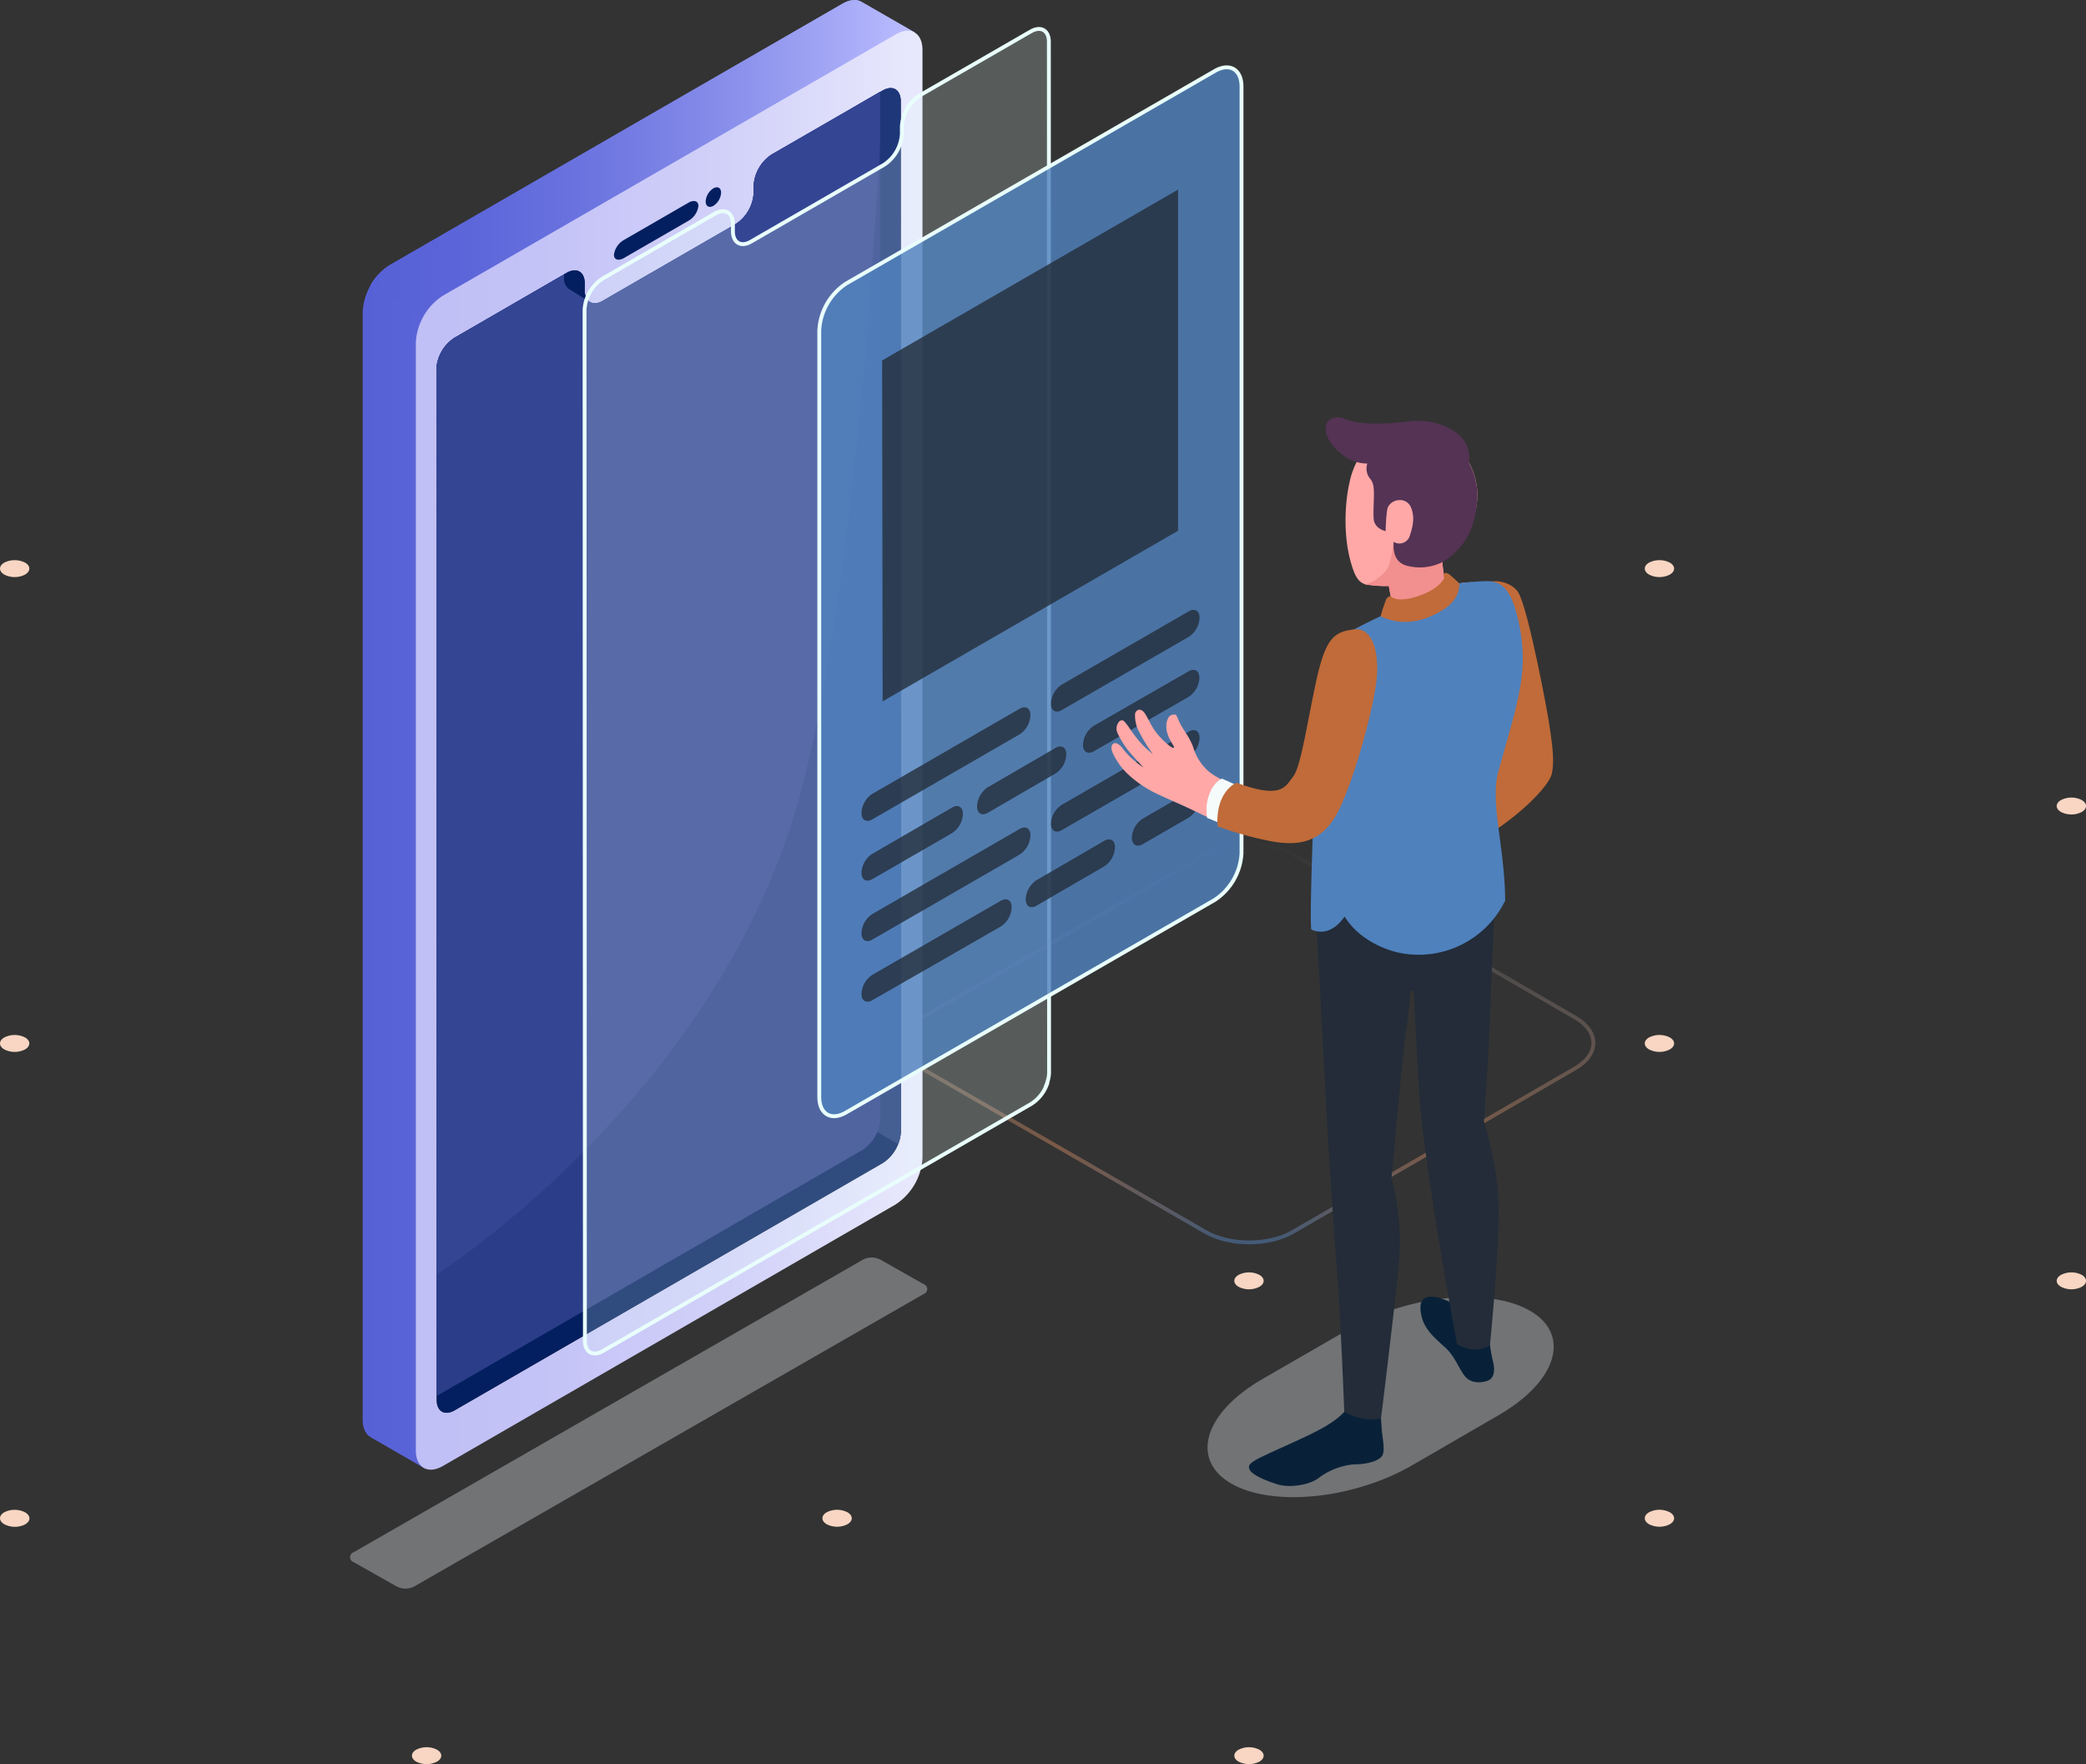 <svg id="Layer_1" data-name="Layer 1" xmlns="http://www.w3.org/2000/svg" xmlns:xlink="http://www.w3.org/1999/xlink" viewBox="0 0 541.31 457.76"><rect x="0" y="0" width="541.31" height="457.76" fill="#333333" stroke="none"/><defs><style>.cls-1{fill:#f8d6c3;}.cls-2{fill:url(#Degradado_sin_nombre_19);}.cls-3{fill:url(#Degradado_sin_nombre_19-2);}.cls-4{fill:url(#Degradado_sin_nombre_19-3);}.cls-5{fill:url(#Degradado_sin_nombre_19-4);}.cls-6{fill:url(#Degradado_sin_nombre_19-5);}.cls-16,.cls-18,.cls-7{fill:none;stroke-miterlimit:10;}.cls-7{opacity:0.5;stroke:url(#linear-gradient);}.cls-8{fill:url(#Áåçûìÿííûé_ãðàäèåíò_24);}.cls-9{fill:url(#Áåçûìÿííûé_ãðàäèåíò_24-2);}.cls-10{fill:url(#Áåçûìÿííûé_ãðàäèåíò_3);}.cls-11{fill:#031f60;}.cls-12{fill:#1e3779;}.cls-13{fill:#2b3d89;}.cls-14{fill:#344593;}.cls-15{fill:#e9fffb;opacity:0.2;}.cls-16,.cls-18{stroke:#e9fffb;}.cls-17,.cls-28{fill:#4F81BD;}.cls-17{opacity:0.82;}.cls-18{stroke-linecap:round;}.cls-19,.cls-21{fill:#232c38;}.cls-19,.cls-20{opacity:0.78;}.cls-22{fill:#ffa8a7;}.cls-23{fill:#c06b39;}.cls-24{fill:#d5dae0;opacity:0.38;}.cls-25{fill:#092138;}.cls-26{fill:#f28f8f;}.cls-27{fill:#543354;}.cls-29{fill:#f5fbfb;}</style><linearGradient id="Degradado_sin_nombre_19" x1="178.37" y1="449.81" x2="185.98" y2="449.81" gradientUnits="userSpaceOnUse"><stop offset="0" stop-color="#6b99d1"/><stop offset="0.28" stop-color="#83acdd" stop-opacity="0.74"/><stop offset="0.92" stop-color="#c0dcfb" stop-opacity="0.08"/><stop offset="1" stop-color="#c8e2ff" stop-opacity="0"/></linearGradient><linearGradient id="Degradado_sin_nombre_19-2" x1="284.88" y1="388.21" x2="292.49" y2="388.21" xlink:href="#Degradado_sin_nombre_19"/><linearGradient id="Degradado_sin_nombre_19-3" x1="178.37" y1="326.6" x2="185.98" y2="326.6" xlink:href="#Degradado_sin_nombre_19"/><linearGradient id="Degradado_sin_nombre_19-4" x1="391.78" y1="326.6" x2="399.38" y2="326.6" xlink:href="#Degradado_sin_nombre_19"/><linearGradient id="Degradado_sin_nombre_19-5" x1="284.88" y1="265" x2="292.49" y2="265" xlink:href="#Degradado_sin_nombre_19"/><linearGradient id="linear-gradient" x1="395.41" y1="440.33" x2="395.41" y2="335.95" gradientUnits="userSpaceOnUse"><stop offset="0" stop-color="#4F81BD"/><stop offset="0.24" stop-color="#ea9666" stop-opacity="0.78"/><stop offset="0.79" stop-color="#d1cdd4" stop-opacity="0.22"/><stop offset="1" stop-color="#c8e2ff" stop-opacity="0"/></linearGradient><linearGradient id="Áåçûìÿííûé_ãðàäèåíò_24" x1="165.59" y1="307.9" x2="308.76" y2="307.9" gradientUnits="userSpaceOnUse"><stop offset="0" stop-color="#5761d7"/><stop offset="0.18" stop-color="#5c66d9"/><stop offset="0.39" stop-color="#6a73df"/><stop offset="0.61" stop-color="#8289e8"/><stop offset="0.85" stop-color="#a3a7f5"/><stop offset="1" stop-color="#bcbeff"/></linearGradient><linearGradient id="Áåçûìÿííûé_ãðàäèåíò_24-2" x1="167.64" y1="172.56" x2="308.76" y2="172.56" xlink:href="#Áåçûìÿííûé_ãðàäèåíò_24"/><linearGradient id="Áåçûìÿííûé_ãðàäèåíò_3" x1="179.36" y1="312.11" x2="310.88" y2="312.11" gradientUnits="userSpaceOnUse"><stop offset="0" stop-color="#c0bff6"/><stop offset="0.29" stop-color="#c5c4f7"/><stop offset="0.64" stop-color="#d3d2f9"/><stop offset="1" stop-color="#e9e9fd"/></linearGradient></defs><path class="cls-1" d="M179.48,571.47c-1.48.85-1.48,2.25,0,3.1a5.93,5.93,0,0,0,5.38,0c1.49-.85,1.49-2.25,0-3.1A5.93,5.93,0,0,0,179.48,571.47Z" transform="translate(-71.47 -117.45)"/><path class="cls-1" d="M392.89,571.47c-1.49.85-1.49,2.25,0,3.1a5.93,5.93,0,0,0,5.38,0c1.48-.85,1.48-2.25,0-3.1A5.93,5.93,0,0,0,392.89,571.47Z" transform="translate(-71.47 -117.45)"/><path class="cls-1" d="M72.59,509.86c-1.49.86-1.49,2.25,0,3.11A5.93,5.93,0,0,0,78,513c1.48-.86,1.48-2.25,0-3.11A5.93,5.93,0,0,0,72.59,509.86Z" transform="translate(-71.47 -117.45)"/><path class="cls-1" d="M286,509.86c-1.48.86-1.48,2.25,0,3.11a5.93,5.93,0,0,0,5.38,0c1.49-.86,1.49-2.25,0-3.11A5.93,5.93,0,0,0,286,509.86Z" transform="translate(-71.47 -117.45)"/><path class="cls-1" d="M499.4,509.86c-1.48.86-1.48,2.25,0,3.11a5.93,5.93,0,0,0,5.38,0c1.49-.86,1.49-2.25,0-3.11A5.93,5.93,0,0,0,499.4,509.86Z" transform="translate(-71.47 -117.45)"/><path class="cls-2" d="M179.48,448.26c-1.48.86-1.48,2.25,0,3.1a5.93,5.93,0,0,0,5.38,0c1.49-.85,1.49-2.24,0-3.1A5.93,5.93,0,0,0,179.48,448.26Z" transform="translate(-71.47 -117.45)"/><path class="cls-1" d="M392.89,448.26c-1.49.86-1.49,2.25,0,3.1a5.93,5.93,0,0,0,5.38,0c1.48-.85,1.48-2.24,0-3.1A5.93,5.93,0,0,0,392.89,448.26Z" transform="translate(-71.47 -117.45)"/><path class="cls-1" d="M606.3,448.26c-1.49.86-1.49,2.25,0,3.1a5.93,5.93,0,0,0,5.38,0c1.48-.85,1.48-2.24,0-3.1A5.93,5.93,0,0,0,606.3,448.26Z" transform="translate(-71.47 -117.45)"/><path class="cls-1" d="M72.59,386.65c-1.49.86-1.49,2.25,0,3.11a5.93,5.93,0,0,0,5.38,0c1.48-.86,1.48-2.25,0-3.11A6,6,0,0,0,72.59,386.65Z" transform="translate(-71.47 -117.45)"/><path class="cls-3" d="M286,386.65c-1.48.86-1.48,2.25,0,3.11a5.93,5.93,0,0,0,5.38,0c1.49-.86,1.49-2.25,0-3.11A6,6,0,0,0,286,386.65Z" transform="translate(-71.47 -117.45)"/><path class="cls-1" d="M499.4,386.65c-1.48.86-1.48,2.25,0,3.11a5.93,5.93,0,0,0,5.38,0c1.49-.86,1.49-2.25,0-3.11A6,6,0,0,0,499.4,386.65Z" transform="translate(-71.47 -117.45)"/><path class="cls-4" d="M179.48,325.05c-1.48.86-1.48,2.25,0,3.1a5.93,5.93,0,0,0,5.38,0c1.49-.85,1.49-2.24,0-3.1A5.93,5.93,0,0,0,179.48,325.05Z" transform="translate(-71.47 -117.45)"/><path class="cls-5" d="M392.89,325.05c-1.49.86-1.49,2.25,0,3.1a5.93,5.93,0,0,0,5.38,0c1.48-.85,1.48-2.24,0-3.1A5.93,5.93,0,0,0,392.89,325.05Z" transform="translate(-71.47 -117.45)"/><path class="cls-1" d="M606.3,325.05c-1.49.86-1.49,2.25,0,3.1a5.93,5.93,0,0,0,5.38,0c1.48-.85,1.48-2.24,0-3.1A5.93,5.93,0,0,0,606.3,325.05Z" transform="translate(-71.47 -117.45)"/><path class="cls-1" d="M72.59,263.44c-1.49.86-1.49,2.25,0,3.11a5.93,5.93,0,0,0,5.38,0c1.48-.86,1.48-2.25,0-3.11A6,6,0,0,0,72.59,263.44Z" transform="translate(-71.47 -117.45)"/><path class="cls-6" d="M286,263.44c-1.48.86-1.48,2.25,0,3.11a5.93,5.93,0,0,0,5.38,0c1.49-.86,1.49-2.25,0-3.11A6,6,0,0,0,286,263.44Z" transform="translate(-71.47 -117.45)"/><path class="cls-1" d="M499.4,263.44c-1.48.86-1.48,2.25,0,3.11a5.93,5.93,0,0,0,5.38,0c1.49-.86,1.49-2.25,0-3.11A6,6,0,0,0,499.4,263.44Z" transform="translate(-71.47 -117.45)"/><path class="cls-7" d="M310.6,381.55l73.69-42.4c6.29-3.61,16.48-3.6,22.76,0l73.19,42.34c6.28,3.63,6.28,9.53,0,13.16L407,437.1c-6.27,3.64-16.46,3.65-22.74,0l-73.71-42.47C304.31,391,304.31,385.17,310.6,381.55Z" transform="translate(-71.47 -117.45)"/><path class="cls-8" d="M167.72,490.42h0l13.71,7.92,2.35-19.21L292,416.64a15.48,15.48,0,0,0,7-12.13V167.67l9.79-41.83L295,117.92h0l0,0h0c-1.27-.72-3-.61-4.92.5L172.59,186.24a15.48,15.48,0,0,0-7,12.14V485.86C165.6,488.13,166.42,489.71,167.72,490.42Z" transform="translate(-71.47 -117.45)"/><path class="cls-9" d="M308.76,125.84,295,117.92h0l0,0h0c-1.27-.72-3-.61-4.92.5L172.59,186.24a14.36,14.36,0,0,0-5,5.23l62.68,36.19L299,189v-21.3Z" transform="translate(-71.47 -117.45)"/><path class="cls-10" d="M310.85,130.41c0-4.48-3.13-6.28-7-4L186.38,194.19a15.44,15.44,0,0,0-7,12.13l0,287.5c0,4.45,3.13,6.26,7,4.05L303.86,430a15.45,15.45,0,0,0,7-12.14ZM300.57,419.23,189.45,483.41c-2.59,1.48-4.66.3-4.66-2.7l-.08-267.51a10.38,10.38,0,0,1,4.66-8.09l28.49-16.48.67-.38c2.59-1.48,4.67-.27,4.67,2.7v1.86a3.53,3.53,0,0,0,1.11,2.86,2.14,2.14,0,0,0,.27.16v0a3.34,3.34,0,0,0,3.32-.35l34.47-19.91a10.27,10.27,0,0,0,4.67-8.1v-1.86a10.41,10.41,0,0,1,4.67-8.09l28.81-16.62c2.56-1.48,4.67-.29,4.67,2.7l.05,267.48A10.36,10.36,0,0,1,300.57,419.23Z" transform="translate(-71.47 -117.45)"/><path class="cls-11" d="M233.39,179.71l16.73-9.66c1.43-.83,2.59-.45,2.59.85a5.21,5.21,0,0,1-2.59,3.84l-16.73,9.66c-1.44.83-2.6.45-2.6-.84A5.19,5.19,0,0,1,233.39,179.71Z" transform="translate(-71.47 -117.45)"/><path class="cls-11" d="M254.59,169.73c0,1.25.89,1.76,2,1.13a4.34,4.34,0,0,0,2-3.41c0-1.25-.88-1.76-2-1.13A4.34,4.34,0,0,0,254.59,169.73Z" transform="translate(-71.47 -117.45)"/><path class="cls-11" d="M305.24,411.11a10.36,10.36,0,0,1-4.67,8.12L189.45,483.41c-2.59,1.48-4.66.3-4.66-2.7v-1l-.08-266.49a10.38,10.38,0,0,1,4.66-8.09l28.49-16.48.67-.38c2.59-1.48,4.67-.27,4.67,2.7v1.86c0,3,2.11,4.21,4.7,2.7l34.47-19.91a10.27,10.27,0,0,0,4.67-8.1v-1.86a10.41,10.41,0,0,1,4.67-8.09l28.13-16.24.68-.38c2.56-1.48,4.67-.29,4.67,2.7Z" transform="translate(-71.47 -117.45)"/><path class="cls-12" d="M300.52,140.93l-.68.38-5.56,3.21V408.4l10.27,5.93a8.84,8.84,0,0,0,.69-3.22l-.05-267.48C305.19,140.64,303.08,139.45,300.52,140.93Z" transform="translate(-71.47 -117.45)"/><path class="cls-13" d="M299.9,407.76a10.35,10.35,0,0,1-4.67,8.12L184.79,479.69l-.08-266.49a10.38,10.38,0,0,1,4.66-8.09l28.49-16.48v.83c0,3,2.1,4.21,4.69,2.7l.65-.38v1c0,3,2.11,4.21,4.7,2.7l34.47-19.91a10.27,10.27,0,0,0,4.67-8.1v-1.86a10.41,10.41,0,0,1,4.67-8.09l28.13-16.24Z" transform="translate(-71.47 -117.45)"/><path class="cls-14" d="M279.38,322.6c12.9-48.67,18.65-134.9,20.47-168.1V141.31l-28.13,16.24a10.41,10.41,0,0,0-4.67,8.09v1.86a10.27,10.27,0,0,1-4.67,8.1L227.9,195.51c-2.59,1.51-4.7.29-4.7-2.7v-1l-.65.38c-2.59,1.51-4.69.3-4.69-2.7v-.83l-28.49,16.48a10.38,10.38,0,0,0-4.66,8.09l.07,234.92C186.3,447.15,258.7,400.65,279.38,322.6Z" transform="translate(-71.47 -117.45)"/><path class="cls-11" d="M224.31,195.67l-5.18-3.24a3.38,3.38,0,0,1-1.27-3v-.83l.67-.38c2.59-1.48,4.67-.27,4.67,2.7v1.86A3.53,3.53,0,0,0,224.31,195.67Z" transform="translate(-71.47 -117.45)"/><path class="cls-15" d="M343,399a9.22,9.22,0,0,0,.46-1.47,2.68,2.68,0,0,0,.07-.27,7.64,7.64,0,0,0,.17-1.48l-.05-267.48c0-3-2.11-4.18-4.67-2.7l-.68.38-5.56,3.21h0l-22.57,13a10.41,10.41,0,0,0-4.67,8.09v1.86a10.27,10.27,0,0,1-4.67,8.1l-34.48,19.91c-2.58,1.51-4.69.29-4.69-2.7v-1.86c0-3-2.08-4.18-4.67-2.7l-.67.38-28.49,16.48a10.39,10.39,0,0,0-4.67,8.09l.09,266.49v1c0,3,2.07,4.18,4.66,2.7L339.07,403.9a10.14,10.14,0,0,0,4-4.9Z" transform="translate(-71.47 -117.45)"/><path class="cls-16" d="M343,399a9.22,9.22,0,0,0,.46-1.47,2.68,2.68,0,0,0,.07-.27,7.64,7.64,0,0,0,.17-1.48l-.05-267.48c0-3-2.11-4.18-4.67-2.7l-.68.38-5.56,3.21h0l-22.57,13a10.41,10.41,0,0,0-4.67,8.09v1.86a10.27,10.27,0,0,1-4.67,8.1l-34.48,19.91c-2.58,1.51-4.69.29-4.69-2.7v-1.86c0-3-2.08-4.18-4.67-2.7l-.67.38-28.49,16.48a10.39,10.39,0,0,0-4.67,8.09l.09,266.49v1c0,3,2.07,4.18,4.66,2.7L339.07,403.9a10.14,10.14,0,0,0,4-4.9Z" transform="translate(-71.47 -117.45)"/><path class="cls-17" d="M284.07,203.17V402.1c0,4.47,3.14,6.28,7,4L386.64,351a15.5,15.5,0,0,0,7-12.14V139.91c0-4.47-3.14-6.28-7-4L291.08,191A15.49,15.49,0,0,0,284.07,203.17Z" transform="translate(-71.47 -117.45)"/><path class="cls-18" d="M284.07,203.17V402.1c0,4.47,3.14,6.28,7,4L386.64,351a15.5,15.5,0,0,0,7-12.14V139.91c0-4.47-3.14-6.28-7-4L291.08,191A15.49,15.49,0,0,0,284.07,203.17Z" transform="translate(-71.47 -117.45)"/><path class="cls-19" d="M297.83,323.44l38.23-22.08c1.55-.89,2.8-.16,2.8,1.62v.16a6.19,6.19,0,0,1-2.8,4.86l-38.23,22.07c-1.55.89-2.8.17-2.8-1.62v-.16A6.17,6.17,0,0,1,297.83,323.44Z" transform="translate(-71.47 -117.45)"/><path class="cls-19" d="M347,295.08l32.94-19c1.55-.89,2.81-.17,2.81,1.62v.16a6.18,6.18,0,0,1-2.81,4.85l-32.94,19c-1.55.9-2.8.17-2.8-1.62v-.15A6.2,6.2,0,0,1,347,295.08Z" transform="translate(-71.47 -117.45)"/><g class="cls-20"><path class="cls-21" d="M297.83,354.63l38.23-22.07c1.55-.89,2.8-.17,2.8,1.62v.16a6.2,6.2,0,0,1-2.8,4.86l-38.23,22.07c-1.55.89-2.8.17-2.8-1.62v-.16A6.2,6.2,0,0,1,297.83,354.63Z" transform="translate(-71.47 -117.45)"/><path class="cls-21" d="M347,326.28l32.94-19c1.55-.9,2.81-.17,2.81,1.62V309a6.2,6.2,0,0,1-2.81,4.86l-32.94,19c-1.55.89-2.8.17-2.8-1.62v-.16A6.18,6.18,0,0,1,347,326.28Z" transform="translate(-71.47 -117.45)"/></g><g class="cls-20"><path class="cls-21" d="M297.83,339l20.7-12c1.55-.9,2.8-.17,2.8,1.62v.15a6.19,6.19,0,0,1-2.8,4.86l-20.7,11.95c-1.55.89-2.8.17-2.8-1.62v-.16A6.17,6.17,0,0,1,297.83,339Z" transform="translate(-71.47 -117.45)"/><path class="cls-21" d="M327.82,321.72l17.55-10.19c1.55-.9,2.8-.18,2.8,1.61v.16a6.2,6.2,0,0,1-2.8,4.86l-17.55,10.19c-1.55.9-2.8.18-2.8-1.61v-.16A6.22,6.22,0,0,1,327.82,321.72Z" transform="translate(-71.47 -117.45)"/><path class="cls-21" d="M355.32,305.77l24.57-14.12c1.55-.89,2.81-.16,2.81,1.63v.16a6.18,6.18,0,0,1-2.81,4.85L355.32,312.4c-1.55.89-2.81.16-2.81-1.62v-.16A6.18,6.18,0,0,1,355.32,305.77Z" transform="translate(-71.47 -117.45)"/></g><g class="cls-20"><path class="cls-21" d="M297.83,370.41l33.34-19.22c1.55-.89,2.81-.16,2.81,1.62V353a6.21,6.21,0,0,1-2.81,4.86L297.83,377c-1.54.89-2.8.16-2.8-1.62v-.16A6.2,6.2,0,0,1,297.83,370.41Z" transform="translate(-71.47 -117.45)"/><path class="cls-21" d="M340.47,345.83,358,335.64c1.55-.9,2.8-.18,2.8,1.61v.16a6.2,6.2,0,0,1-2.8,4.86l-17.55,10.19c-1.55.9-2.8.18-2.8-1.61v-.16A6.2,6.2,0,0,1,340.47,345.83Z" transform="translate(-71.47 -117.45)"/><path class="cls-21" d="M368,329.88,379.89,323c1.55-.89,2.81-.16,2.81,1.63v.16a6.21,6.21,0,0,1-2.81,4.85L368,336.51c-1.55.89-2.81.16-2.81-1.63v-.15A6.18,6.18,0,0,1,368,329.88Z" transform="translate(-71.47 -117.45)"/></g><polygon class="cls-19" points="229.04 181.99 305.71 137.72 305.71 49.19 228.91 93.53 229.04 181.99"/><path class="cls-22" d="M469.29,289.24c.5,4.33,5.81,22.18,4.7,28.57s-18.88,17.87-18.88,17.87l-2.44-10.93,7.52-7.37a6.17,6.17,0,0,0,1.79-5.29l-2.19-15Z" transform="translate(-71.47 -117.45)"/><path class="cls-23" d="M460,311l-7.31-32.92c-1-12.22,10.21-11.15,12.8-6.85s7.87,32.41,8.11,34.92c1,6.36,1.12,9.46.56,12.07s-6.79,10.06-19,17.43l-2.44-10.93Z" transform="translate(-71.47 -117.45)"/><path class="cls-24" d="M399.13,475.25l22.44-12.95c15.21-8.79,36.23-10.9,46.94-4.72s7.05,18.32-8.17,27.1l-22.44,13c-15.22,8.78-36.23,10.9-46.94,4.72S383.91,484,399.13,475.25Z" transform="translate(-71.47 -117.45)"/><path class="cls-25" d="M458.12,466.47a35.66,35.66,0,0,0,.79,4.31c.45,1.87.55,4.32-1.56,5s-4.51.46-5.86-1.37c-1.68-2.27-2.56-5.1-5-7.31s-5.24-4.51-6.08-7.89c-.76-3.05-.28-4.95,1.81-5.26,2.63-.38,6.79,1.83,8.92,3.39C452.68,458.47,458.12,466.47,458.12,466.47Z" transform="translate(-71.47 -117.45)"/><path class="cls-25" d="M429.75,484.2s.15,2.43.3,4.36.83,5,.21,6.42-3.79,2.48-7.53,2.45a18.11,18.11,0,0,0-8.77,3.3c-2.37,2.06-7.81,2.88-11,1.88s-6.77-2.49-7.3-4,1.13-2.22,9-5.8,13.6-6.06,16.64-10.2Z" transform="translate(-71.47 -117.45)"/><path class="cls-21" d="M460,424.86a90.55,90.55,0,0,0-3.45-16.33s1.05-14.09,1.55-27.45c.54-14.43,1.43-32.51,1.69-36.11L413,355.38s2.94,55.93,3.45,63.26,1.09,17.48,1.85,26.89c1,11.89,2,38.23,2,38.23a14.24,14.24,0,0,0,9.53,1.83s4.05-32.84,4.73-41.27a64.35,64.35,0,0,0-2-21.09s1.3-14.49,2.43-26.42c1-10.63,2.27-17,2.44-22.19l.93-.5s.95,20.64,1.46,28,1.6,14.35,3.57,28c1.71,11.8,6.17,36.13,6.17,36.13,5,2.87,8.53.28,8.53.28S461.35,435.1,460,424.86Z" transform="translate(-71.47 -117.45)"/><path class="cls-21" d="M437.46,374.62S448,369.05,453.22,364c0,0-4.88,7.4-11.29,10.68,0,0-2.28,25.64-2.27,25.13l-1.31-25.26Z" transform="translate(-71.47 -117.45)"/><path class="cls-22" d="M453.18,268.55c-3.56.17-6.21,1.09-6.66,0a47.75,47.75,0,0,1-.81-5.57c.41-1,.76-2.14.76-2.14a17.46,17.46,0,0,0-7.34-32.28c-9.05-.94-15.7,5.42-17.48,14.15-1,4.31-1.81,12.87.33,20.55,1.14,4.12,2.13,5.29,3.88,5.85a31.63,31.63,0,0,0,6,.4h0s.48,2.67.81,4.38.2,2.63-3.21,4.73,5.16,6.43,10.77,6,11.91-3.81,13.64-7.44C455.8,273.2,455.63,268.43,453.18,268.55Z" transform="translate(-71.47 -117.45)"/><path class="cls-26" d="M453.18,268.55c-3.56.17-6.21,1.09-6.66,0a47.75,47.75,0,0,1-.81-5.57c.41-1,.76-2.14.76-2.14a17.69,17.69,0,0,0,4.2-3.6l-11.83,3.9-3.46-.7-1.4-.8-.91-1.63c0,.22-.54,5.39-1.7,7.14s-4.1,3.79-5.71,3.89l.2.07a31.63,31.63,0,0,0,6,.4h0s.48,2.67.81,4.38c.3,1.55.2,2.45-2.34,4.16l4.8,3.69,14.37-.24c.39-.24.77-.49,1.13-.76l4.28-6.59C455.57,271.14,455,268.46,453.18,268.55Z" transform="translate(-71.47 -117.45)"/><path class="cls-27" d="M448.38,261.47c4.39-4,5.77-8,6.36-13.62a17.53,17.53,0,0,0-15.61-19.25,15.08,15.08,0,0,0-14.48,6.85,9.72,9.72,0,0,0,1.64,2.27,4.13,4.13,0,0,0,.62,3.82c1,1.14,1.07,2.31,1.09,4.26,0,1.66-.22,4.58-.05,6.38.25,2.53,3.08,3.08,3.08,3.08s.15-5.68.65-6.28c1-2.1,4.82-2.73,6,.29.94,2.49.44,4.73-.35,7.15a2.83,2.83,0,0,1-4.22,1.63c0,1.15-.42,5.11,3.38,6.18a13.11,13.11,0,0,0,9.29-.93A17.24,17.24,0,0,0,448.38,261.47Z" transform="translate(-71.47 -117.45)"/><path class="cls-27" d="M426.29,237.72s-4.55.42-8.69-4.32-1.81-9.15,3.19-7.16,13.37.86,17.6.43,15.45,1.84,14.28,10.93Z" transform="translate(-71.47 -117.45)"/><path class="cls-28" d="M448,269.08c1,2.46-1.52,5.47-8.21,7.57s-7.3-.6-7.3-.6-9.81,4.47-13,6.7c-4,2.81-5.8,10.93-6.34,24.65-.62,15.87-1.93,47.17-1.41,51.23,0,0,4.54,2.63,8.65-3.35,2.45,4,6.9,7.31,12.74,9.05a24.93,24.93,0,0,0,28.93-13.2c-.11-13.92-4-25.6-1.75-33.61,5.16-18.36,7.88-25.87,5.37-38.07-2.07-10.05-5-11.3-8.94-11.2A82.56,82.56,0,0,0,448,269.08Z" transform="translate(-71.47 -117.45)"/><path class="cls-23" d="M446.09,266.28a1.26,1.26,0,0,1,1.35.13c.72.5,2.68,2.39,2.68,2.39s.6,3.92-4.14,6.86-10.4,4.5-16.25,1.69a44.74,44.74,0,0,1,1.48-4.46,1.6,1.6,0,0,1,1.12-.75s1.49,1.91,7.14,0,6.73-4.64,6.73-4.64Z" transform="translate(-71.47 -117.45)"/><path class="cls-22" d="M398.08,323.09c7.89,2,9.74-3,10.77-7.1,2.51-10,3.86-19,5.73-24.61,2.2-6.67,4.51-7.74,7.75-9,3.8-1.53,7.08,1.68,5.81,10.17-1.49,10-3.47,17.1-7.22,29-1,3.1-3.18,8.62-6.47,11.28-4.07,3.29-10.19,3.15-19.46.84-3.95-1-8.29-3.34-15.76-6.83-2-.93-3.57-1.56-7.42-3.35s-7.86-4.79-9.88-7.71-2.29-4.3-1.88-5c.52-.83,1.44-.65,2.51.58a21.62,21.62,0,0,0,5.67,5.25s-2.48-2.57-3.84-4.24a21.48,21.48,0,0,1-3-4.88c-.71-1.7.76-4,1.87-2.8s1.65,2.45,3.69,4.9a21.51,21.51,0,0,0,3.65,3.48,40.19,40.19,0,0,1-3.36-5.41,9,9,0,0,1-1.23-4.9c.06-.89,1.31-1.94,2.5-.26,1.06,1.52,1.75,3.89,4.23,6.46,1.8,1.88,3.33,2.95,3.37,2.43s-1.09-1.54-1.73-3.71,0-4.48,1.21-4.73,1-.19,1.93,1.85,2.45,3.54,3.58,6.51a13.47,13.47,0,0,0,3.24,5.58C386.3,318.93,390.59,321.2,398.08,323.09Z" transform="translate(-71.47 -117.45)"/><path class="cls-29" d="M393,321.49l-4.41-2c-2.57,1.1-4.68,5.56-3.87,10.19l5.37,2.2Z" transform="translate(-71.47 -117.45)"/><path class="cls-23" d="M422.9,280.76c-5.12.62-7.41,2.07-9.87,13.39s-4,22.33-6,24.82-2.85,6-14.68,1.58c0,0-5.48,2.13-4.94,11.32A92,92,0,0,0,401,335.68c7.14,1.38,13.69.73,18-8.24s8.95-26.53,9.7-33.68S427.58,280.2,422.9,280.76Z" transform="translate(-71.47 -117.45)"/><path class="cls-24" d="M163.25,520.23l132.19-75.94a4.94,4.94,0,0,1,4.46,0l11.24,6.37a1.36,1.36,0,0,1,0,2.58L178.92,529.14a4.94,4.94,0,0,1-4.46,0l-11.21-6.33A1.36,1.36,0,0,1,163.25,520.23Z" transform="translate(-71.47 -117.45)"/></svg>